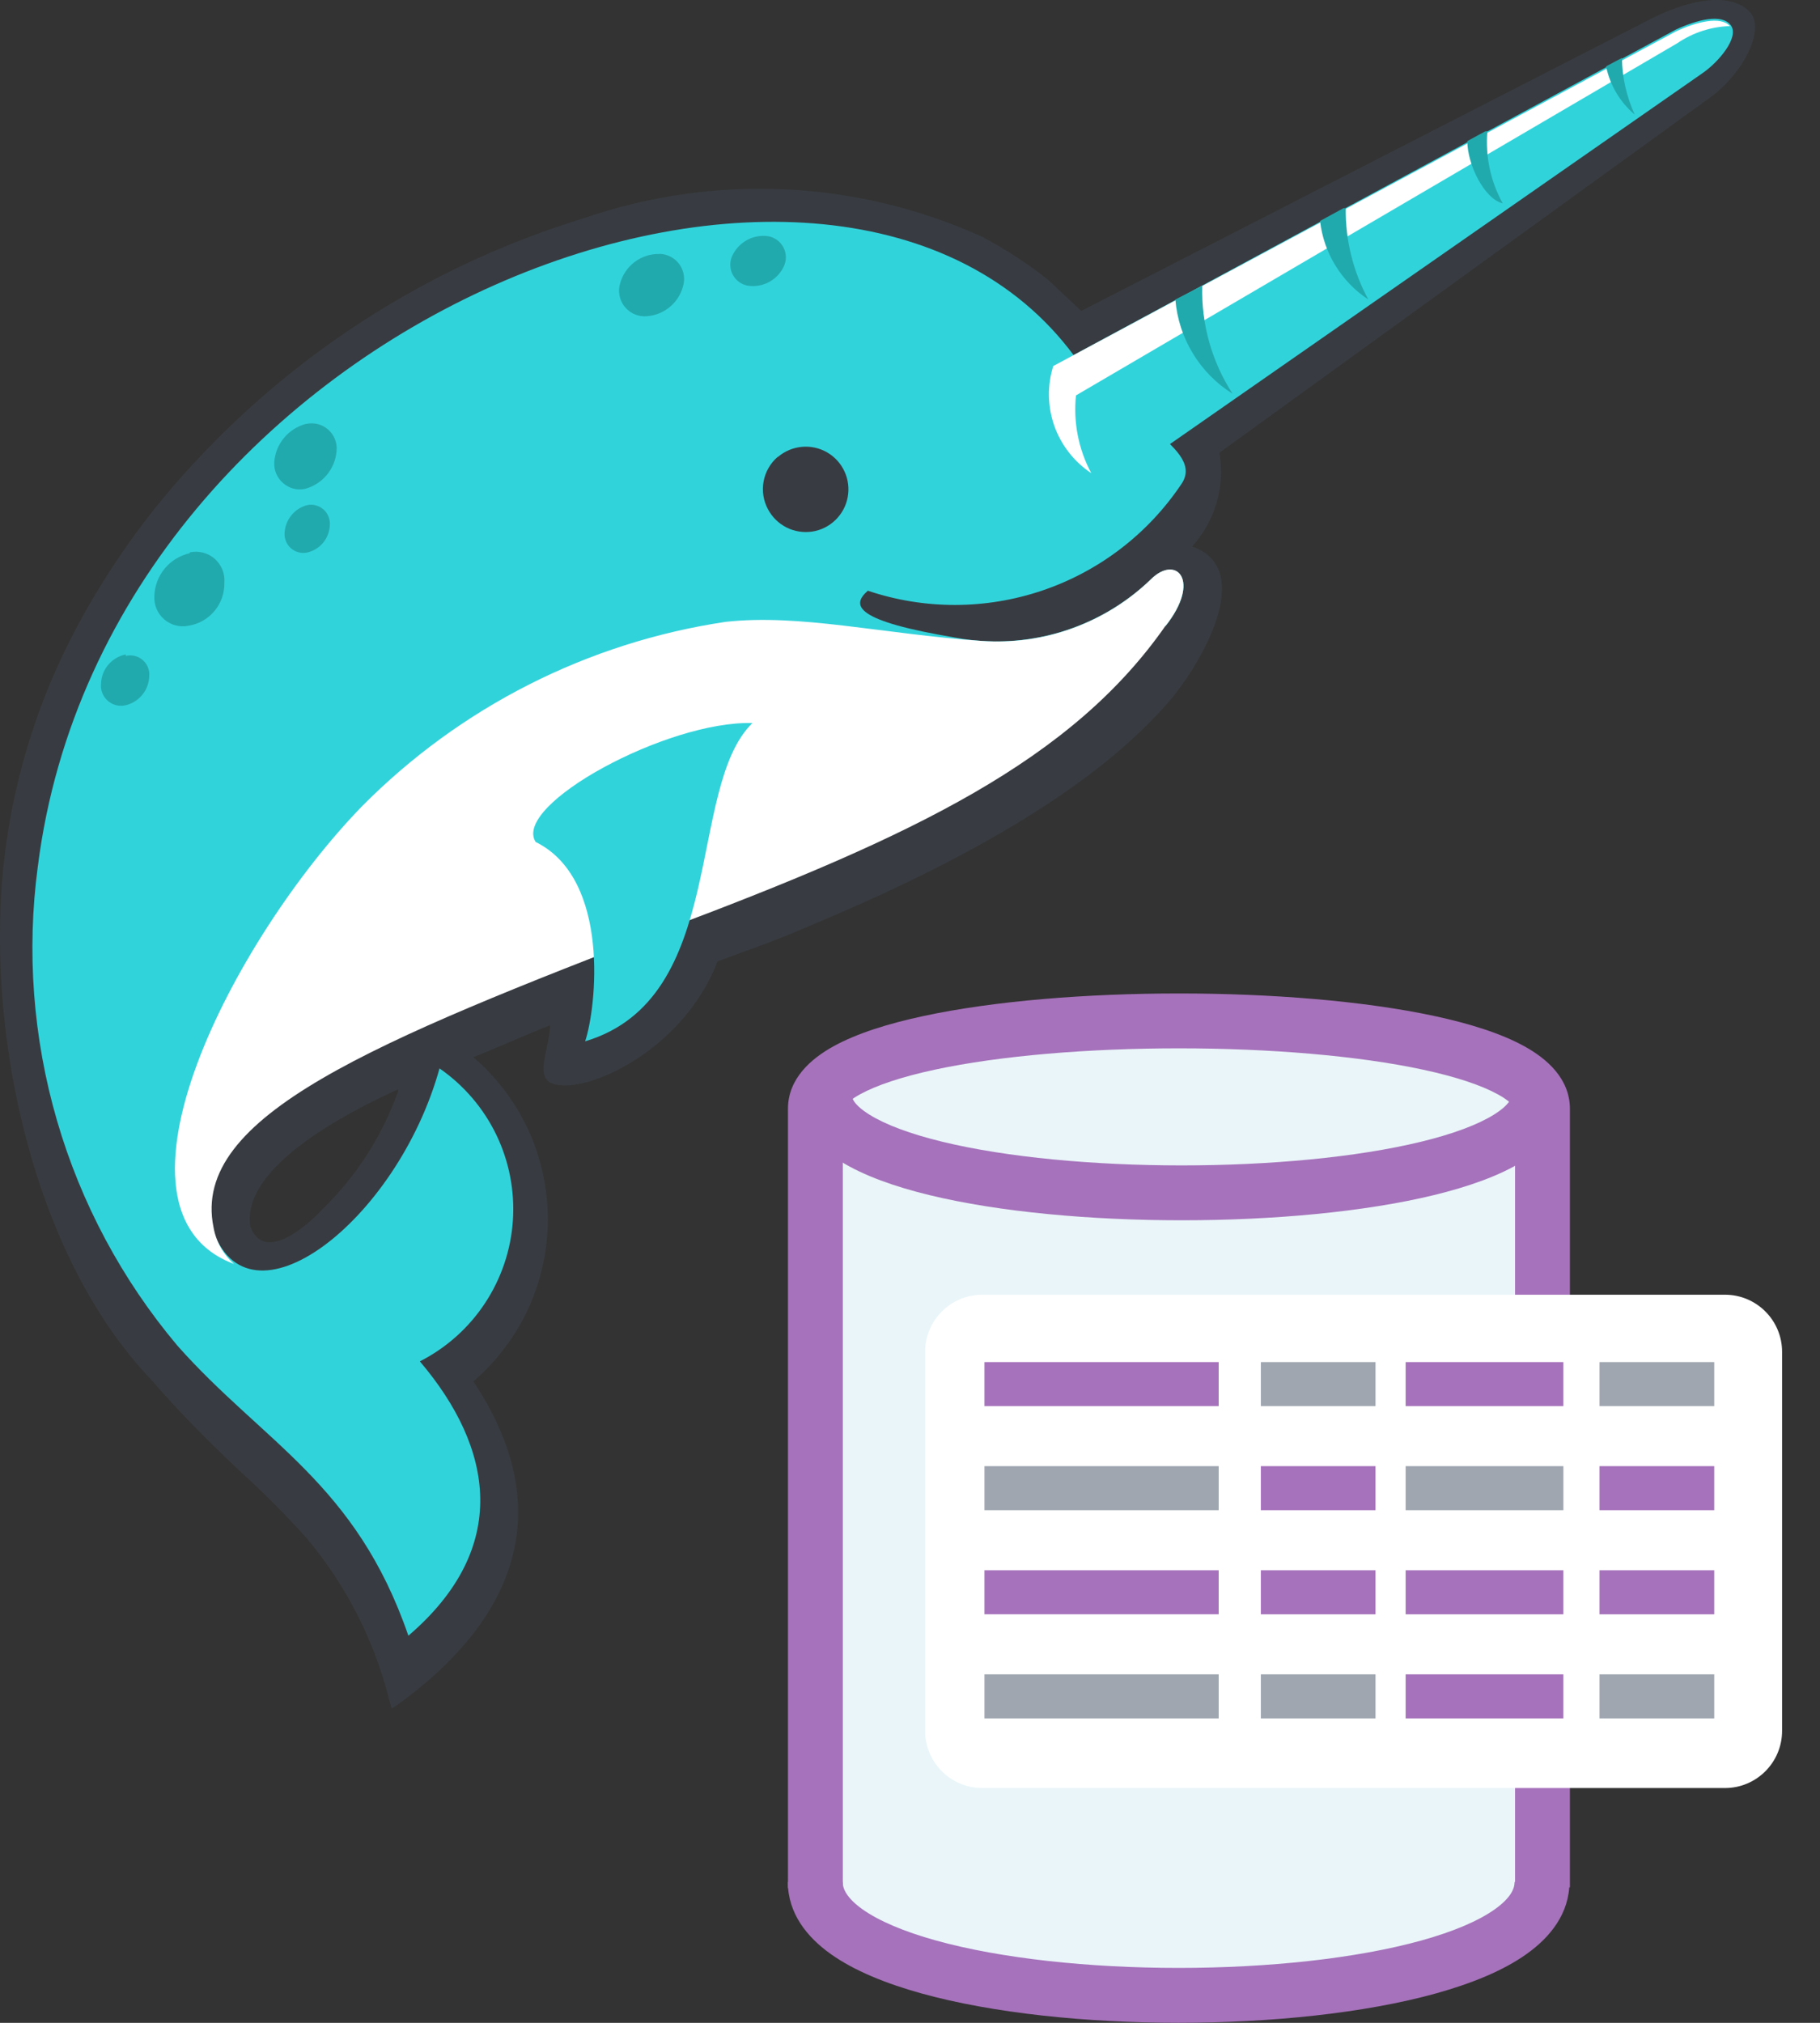 <!--

    Copyright (C) 2017-2019 Dremio Corporation

    Licensed under the Apache License, Version 2.0 (the "License");
    you may not use this file except in compliance with the License.
    You may obtain a copy of the License at

        http://www.apache.org/licenses/LICENSE-2.0

    Unless required by applicable law or agreed to in writing, software
    distributed under the License is distributed on an "AS IS" BASIS,
    WITHOUT WARRANTIES OR CONDITIONS OF ANY KIND, either express or implied.
    See the License for the specific language governing permissions and
    limitations under the License.

-->
<svg width="36" height="40" viewBox="0 0 36 40" fill="none"
    xmlns="http://www.w3.org/2000/svg">
    <rect x="0" y="0" width="36" height="40" fill="#333333" stroke="none"/>
    <path fill-rule="evenodd" clip-rule="evenodd" d="M16.127 37.217C16.127 40.205 30.502 40.205 30.502 37.217V37.325V21.927C30.502 19.608 16.12 19.608 16.12 21.927V37.212L16.127 37.217Z" fill="#E9F5F9"/>
    <path fill-rule="evenodd" clip-rule="evenodd" d="M31.053 35.34V37.32H29.968V35.34H31.053Z" fill="#A672BB"/>
    <path fill-rule="evenodd" clip-rule="evenodd" d="M30.155 20.691C30.588 20.93 31.053 21.324 31.053 21.927V25.616H29.968V21.927C29.968 21.927 29.968 21.925 29.966 21.918C29.963 21.91 29.954 21.893 29.932 21.866C29.884 21.809 29.792 21.73 29.63 21.641C29.305 21.461 28.803 21.293 28.149 21.152C26.852 20.873 25.095 20.73 23.32 20.73C21.544 20.73 19.788 20.873 18.49 21.152C17.836 21.293 17.334 21.461 17.009 21.641C16.848 21.73 16.755 21.809 16.708 21.866C16.685 21.893 16.677 21.91 16.674 21.918C16.671 21.924 16.671 21.926 16.671 21.927C16.671 21.927 16.671 21.927 16.671 21.927V37.335H15.586V21.927C15.586 21.324 16.051 20.93 16.484 20.691C16.945 20.436 17.567 20.241 18.262 20.092C19.661 19.791 21.5 19.645 23.32 19.645C25.14 19.645 26.979 19.791 28.378 20.092C29.072 20.241 29.694 20.436 30.155 20.691Z" fill="#A672BB"/>
    <path fill-rule="evenodd" clip-rule="evenodd" d="M29.547 22.043C29.875 21.839 29.899 21.701 29.899 21.66H30.984C30.984 22.262 30.566 22.686 30.121 22.964C29.663 23.249 29.047 23.466 28.36 23.633C26.979 23.968 25.166 24.13 23.374 24.13C21.582 24.13 19.769 23.968 18.387 23.633C17.701 23.466 17.085 23.249 16.627 22.964C16.182 22.686 15.764 22.262 15.764 21.66H16.849C16.849 21.701 16.873 21.839 17.201 22.043C17.516 22.239 18.004 22.423 18.643 22.578C19.912 22.886 21.633 23.045 23.374 23.045C25.115 23.045 26.836 22.886 28.105 22.578C28.744 22.423 29.232 22.239 29.547 22.043Z" fill="#A672BB"/>
    <path fill-rule="evenodd" clip-rule="evenodd" d="M29.569 37.754C29.889 37.525 29.959 37.342 29.959 37.215H31.044C31.044 37.835 30.665 38.305 30.199 38.637C29.733 38.97 29.102 39.224 28.401 39.419C26.99 39.81 25.14 39.999 23.314 39.999C21.488 39.999 19.639 39.81 18.228 39.419C17.526 39.224 16.896 38.97 16.429 38.637C15.963 38.305 15.584 37.835 15.584 37.215H16.669C16.669 37.342 16.739 37.525 17.059 37.754C17.379 37.981 17.872 38.194 18.518 38.373C19.802 38.729 21.547 38.914 23.314 38.914C25.082 38.914 26.826 38.729 28.111 38.373C28.757 38.194 29.25 37.981 29.569 37.754Z" fill="#A672BB"/>
    <path fill-rule="evenodd" clip-rule="evenodd" d="M14.191 19.015C13.49 20.84 11.445 21.708 10.881 21.404C10.592 21.252 10.881 20.671 10.881 20.273C10.467 20.434 9.783 20.738 9.362 20.905C9.824 21.301 10.195 21.793 10.45 22.346C10.704 22.9 10.835 23.501 10.835 24.11C10.835 24.719 10.704 25.321 10.45 25.874C10.195 26.427 9.824 26.919 9.362 27.316C11.05 29.848 10.206 32.025 7.843 33.724L7.75 33.783L7.7 33.614C7.406 32.444 6.852 31.355 6.079 30.43C5.652 29.954 5.2 29.501 4.726 29.071C4.119 28.496 3.529 27.906 2.99 27.281C0.673 24.848 -0.248 20.569 0.056 17.259C0.217 15.56 0.714 13.909 1.519 12.404C2.159 11.204 2.956 10.093 3.889 9.103C5.977 6.863 8.618 5.212 11.547 4.316C14.121 3.429 16.936 3.558 19.416 4.678C19.875 4.92 20.311 5.203 20.719 5.523L21.316 6.083L21.385 6.15L32.67 0.366C33.599 -0.098 34.3 -0.098 34.612 0.238C34.925 0.575 34.486 1.447 33.827 1.927L24.119 8.952C24.177 9.282 24.158 9.62 24.064 9.942C23.97 10.263 23.804 10.559 23.579 10.807C24.87 11.256 23.731 13.146 23.165 13.822C21.543 15.738 18.581 17.242 15.938 18.34C15.228 18.644 14.824 18.774 14.202 19.006L14.191 19.015ZM7.875 21.539C6.819 22.02 4.759 23.095 4.952 24.258C5.223 24.976 6.059 24.258 6.372 23.919C7.046 23.266 7.56 22.466 7.875 21.582V21.539Z" fill="#383C42"/>
    <path fill-rule="evenodd" clip-rule="evenodd" d="M23.047 12.39C23.774 11.479 23.265 10.956 22.761 11.461C22.255 11.944 21.641 12.3 20.97 12.5C20.299 12.699 19.591 12.737 18.902 12.609C16.917 12.279 16.826 11.976 17.166 11.681C18.287 12.058 19.501 12.056 20.621 11.676C21.741 11.296 22.704 10.559 23.364 9.578C23.855 8.877 22.216 8.321 21.253 7.045C16.622 0.764 2.133 6.209 0.749 17.128C0.523 18.813 0.653 20.527 1.128 22.16C1.603 23.793 2.414 25.308 3.509 26.609C5.209 28.526 7.04 29.328 8.078 32.345C10.104 30.609 9.766 28.638 8.305 26.92C8.827 26.654 9.271 26.258 9.593 25.77C9.916 25.281 10.106 24.718 10.145 24.134C10.184 23.55 10.071 22.966 9.817 22.439C9.562 21.912 9.175 21.46 8.694 21.127C7.85 24.166 4.885 26.429 4.193 24.27C3.746 22.058 7.379 20.598 13.186 18.352C18.05 16.526 21.19 15.025 23.047 12.34" fill="#31D3DB"/>
    <path fill-rule="evenodd" clip-rule="evenodd" d="M23.047 12.388C23.774 11.476 23.264 10.953 22.761 11.459C22.32 11.885 21.794 12.213 21.218 12.422C20.642 12.632 20.028 12.717 19.416 12.674C17.416 12.531 15.82 12.134 14.351 12.297C11.624 12.704 9.102 13.983 7.161 15.943C4.629 18.547 1.825 23.946 4.629 24.994C4.415 24.805 4.272 24.549 4.223 24.267C3.772 22.065 7.402 20.602 13.212 18.358C18.073 16.533 21.216 15.031 23.073 12.347" fill="white"/>
    <path fill-rule="evenodd" clip-rule="evenodd" d="M10.593 16.648C12.088 17.382 11.793 19.949 11.574 20.591C14.41 19.745 13.566 15.583 14.883 14.298C13.195 14.248 10.137 15.913 10.593 16.646" fill="#31D3DB"/>
    <path fill-rule="evenodd" clip-rule="evenodd" d="M15.389 9.035C15.522 8.921 15.687 8.852 15.861 8.836C16.035 8.82 16.21 8.858 16.362 8.946C16.513 9.034 16.633 9.166 16.706 9.326C16.779 9.485 16.8 9.663 16.767 9.835C16.735 10.007 16.649 10.164 16.523 10.285C16.397 10.407 16.236 10.486 16.063 10.512C15.89 10.537 15.713 10.509 15.557 10.43C15.401 10.351 15.273 10.225 15.191 10.071C15.1 9.902 15.069 9.708 15.104 9.519C15.139 9.331 15.237 9.16 15.382 9.035" fill="#383C42"/>
    <path fill-rule="evenodd" clip-rule="evenodd" d="M22.279 9.382L33.668 1.452C33.989 1.235 34.413 0.736 34.235 0.499C34.057 0.263 33.569 0.391 33.15 0.584L20.834 7.238C20.437 8.082 21.238 9.814 22.286 9.382" fill="#31D3DB"/>
    <path fill-rule="evenodd" clip-rule="evenodd" d="M21.283 7.819L33.18 0.853C33.487 0.644 33.847 0.528 34.217 0.516C34.039 0.312 33.551 0.432 33.145 0.625L20.834 7.238C20.712 7.624 20.72 8.04 20.855 8.422C20.991 8.804 21.247 9.132 21.585 9.356C21.333 8.885 21.228 8.35 21.283 7.819Z" fill="white"/>
    <path fill-rule="evenodd" clip-rule="evenodd" d="M3.754 10.923C3.841 10.904 3.93 10.906 4.016 10.928C4.101 10.95 4.181 10.991 4.247 11.049C4.314 11.108 4.365 11.181 4.399 11.263C4.432 11.346 4.445 11.434 4.438 11.523C4.443 11.726 4.374 11.925 4.243 12.082C4.113 12.238 3.93 12.342 3.728 12.373C3.643 12.391 3.555 12.388 3.472 12.366C3.388 12.344 3.31 12.302 3.245 12.245C3.18 12.188 3.128 12.117 3.095 12.037C3.062 11.956 3.048 11.87 3.053 11.783C3.06 11.584 3.132 11.394 3.259 11.241C3.386 11.088 3.56 10.982 3.754 10.939" fill="#21AAAD"/>
    <path fill-rule="evenodd" clip-rule="evenodd" d="M6.059 8.382C6.136 8.366 6.215 8.368 6.29 8.387C6.365 8.407 6.435 8.445 6.493 8.496C6.552 8.548 6.597 8.613 6.626 8.686C6.654 8.758 6.666 8.836 6.658 8.914C6.645 9.089 6.578 9.255 6.466 9.39C6.354 9.525 6.203 9.622 6.033 9.667C5.957 9.683 5.878 9.682 5.802 9.662C5.727 9.642 5.657 9.604 5.599 9.552C5.539 9.501 5.493 9.436 5.462 9.363C5.432 9.291 5.42 9.212 5.425 9.133C5.439 8.959 5.506 8.792 5.618 8.658C5.73 8.523 5.881 8.427 6.051 8.382" fill="#21AAAD"/>
    <path fill-rule="evenodd" clip-rule="evenodd" d="M13.049 5.02C13.127 5.022 13.202 5.042 13.27 5.079C13.338 5.115 13.397 5.167 13.442 5.23C13.486 5.294 13.515 5.366 13.527 5.443C13.538 5.519 13.531 5.597 13.508 5.671C13.461 5.839 13.361 5.987 13.222 6.092C13.083 6.198 12.913 6.255 12.739 6.255C12.661 6.253 12.585 6.233 12.516 6.197C12.447 6.161 12.387 6.109 12.341 6.046C12.295 5.983 12.265 5.911 12.252 5.834C12.239 5.757 12.243 5.678 12.266 5.603C12.312 5.434 12.414 5.285 12.555 5.179C12.695 5.074 12.867 5.018 13.043 5.022" fill="#21AAAD"/>
    <path fill-rule="evenodd" clip-rule="evenodd" d="M15.191 4.67C15.256 4.681 15.317 4.707 15.37 4.745C15.423 4.784 15.466 4.834 15.497 4.892C15.527 4.95 15.544 5.014 15.545 5.08C15.546 5.145 15.532 5.21 15.504 5.269C15.442 5.401 15.339 5.51 15.21 5.578C15.081 5.647 14.934 5.672 14.79 5.649C14.728 5.638 14.67 5.613 14.619 5.576C14.568 5.539 14.526 5.491 14.496 5.436C14.466 5.381 14.449 5.32 14.446 5.257C14.442 5.195 14.453 5.132 14.477 5.074C14.536 4.938 14.637 4.825 14.766 4.752C14.895 4.679 15.044 4.65 15.191 4.67" fill="#21AAAD"/>
    <path fill-rule="evenodd" clip-rule="evenodd" d="M6.076 9.988C6.133 9.976 6.192 9.978 6.248 9.993C6.304 10.008 6.356 10.036 6.4 10.075C6.443 10.113 6.477 10.161 6.498 10.215C6.52 10.269 6.529 10.328 6.524 10.385C6.519 10.512 6.473 10.634 6.392 10.732C6.311 10.829 6.2 10.898 6.076 10.926C6.02 10.938 5.962 10.937 5.907 10.922C5.851 10.908 5.799 10.881 5.756 10.843C5.713 10.805 5.679 10.758 5.657 10.705C5.635 10.652 5.625 10.595 5.629 10.537C5.636 10.41 5.683 10.288 5.763 10.19C5.843 10.091 5.953 10.02 6.076 9.988" fill="#21AAAD"/>
    <path fill-rule="evenodd" clip-rule="evenodd" d="M2.487 12.97C2.546 12.956 2.607 12.956 2.665 12.97C2.724 12.984 2.778 13.012 2.823 13.052C2.869 13.091 2.904 13.141 2.927 13.197C2.949 13.253 2.957 13.313 2.952 13.373C2.948 13.509 2.898 13.64 2.811 13.744C2.724 13.848 2.605 13.921 2.472 13.949C2.41 13.961 2.347 13.959 2.287 13.942C2.226 13.925 2.171 13.894 2.125 13.852C2.079 13.81 2.043 13.757 2.021 13.698C1.999 13.64 1.992 13.577 1.999 13.514C2.003 13.378 2.054 13.247 2.143 13.143C2.232 13.039 2.353 12.968 2.487 12.941" fill="#21AAAD"/>
    <path fill-rule="evenodd" clip-rule="evenodd" d="M32.082 1.145L31.769 1.312C31.845 1.685 32.045 2.021 32.336 2.267C32.174 1.914 32.087 1.532 32.082 1.145V1.145ZM29.38 2.596L29.024 2.79C29.024 3.245 29.354 3.931 29.725 4.022C29.484 3.588 29.378 3.091 29.421 2.596H29.38ZM26.576 4.116L26.111 4.369C26.147 4.683 26.25 4.984 26.416 5.253C26.581 5.522 26.803 5.75 27.066 5.923C26.765 5.369 26.611 4.746 26.619 4.116H26.576ZM23.781 5.652L23.249 5.923C23.28 6.301 23.398 6.666 23.595 6.989C23.791 7.313 24.061 7.586 24.382 7.787C23.97 7.153 23.76 6.408 23.781 5.652" fill="#21AAAD"/>
    <path d="M34.12 25.602H19.43C18.805 25.602 18.299 26.108 18.299 26.732V34.226C18.299 34.85 18.805 35.357 19.43 35.357H34.12C34.744 35.357 35.25 34.85 35.25 34.226V26.732C35.25 26.108 34.744 25.602 34.12 25.602Z" fill="white"/>
    <path fill-rule="evenodd" clip-rule="evenodd" d="M24.106 27.804H19.473V26.934H24.106V27.804Z" fill="#A672BB"/>
    <path fill-rule="evenodd" clip-rule="evenodd" d="M27.208 27.804H24.94V26.934H27.208V27.804Z" fill="#9FA6B0"/>
    <path fill-rule="evenodd" clip-rule="evenodd" d="M30.924 27.804H27.804V26.934H30.924V27.804Z" fill="#A672BB"/>
    <path fill-rule="evenodd" clip-rule="evenodd" d="M24.106 29.863H19.473V28.992H24.106V29.863Z" fill="#9FA6B0"/>
    <path fill-rule="evenodd" clip-rule="evenodd" d="M27.208 29.863H24.94V28.992H27.208V29.863Z" fill="#A672BB"/>
    <path fill-rule="evenodd" clip-rule="evenodd" d="M30.924 29.863H27.804V28.992H30.924V29.863Z" fill="#9FA6B0"/>
    <path fill-rule="evenodd" clip-rule="evenodd" d="M24.106 31.921H19.473V31.051H24.106V31.921Z" fill="#A672BB"/>
    <path fill-rule="evenodd" clip-rule="evenodd" d="M27.208 31.922H24.94V31.051H27.208V31.922Z" fill="#A672BB"/>
    <path fill-rule="evenodd" clip-rule="evenodd" d="M30.924 31.922H27.804V31.051H30.924V31.922Z" fill="#A672BB"/>
    <path fill-rule="evenodd" clip-rule="evenodd" d="M24.106 33.98H19.473V33.109H24.106V33.98Z" fill="#9FA6B0"/>
    <path fill-rule="evenodd" clip-rule="evenodd" d="M27.208 33.98H24.94V33.109H27.208V33.98Z" fill="#9FA6B0"/>
    <path fill-rule="evenodd" clip-rule="evenodd" d="M33.908 27.804H31.639V26.934H33.908V27.804Z" fill="#9FA6B0"/>
    <path fill-rule="evenodd" clip-rule="evenodd" d="M33.908 29.863H31.639V28.992H33.908V29.863Z" fill="#A672BB"/>
    <path fill-rule="evenodd" clip-rule="evenodd" d="M33.908 31.922H31.639V31.051H33.908V31.922Z" fill="#A672BB"/>
    <path fill-rule="evenodd" clip-rule="evenodd" d="M33.908 33.98H31.639V33.109H33.908V33.98Z" fill="#9FA6B0"/>
    <path fill-rule="evenodd" clip-rule="evenodd" d="M30.924 33.98H27.804V33.109H30.924V33.98Z" fill="#A672BB"/>
</svg>
